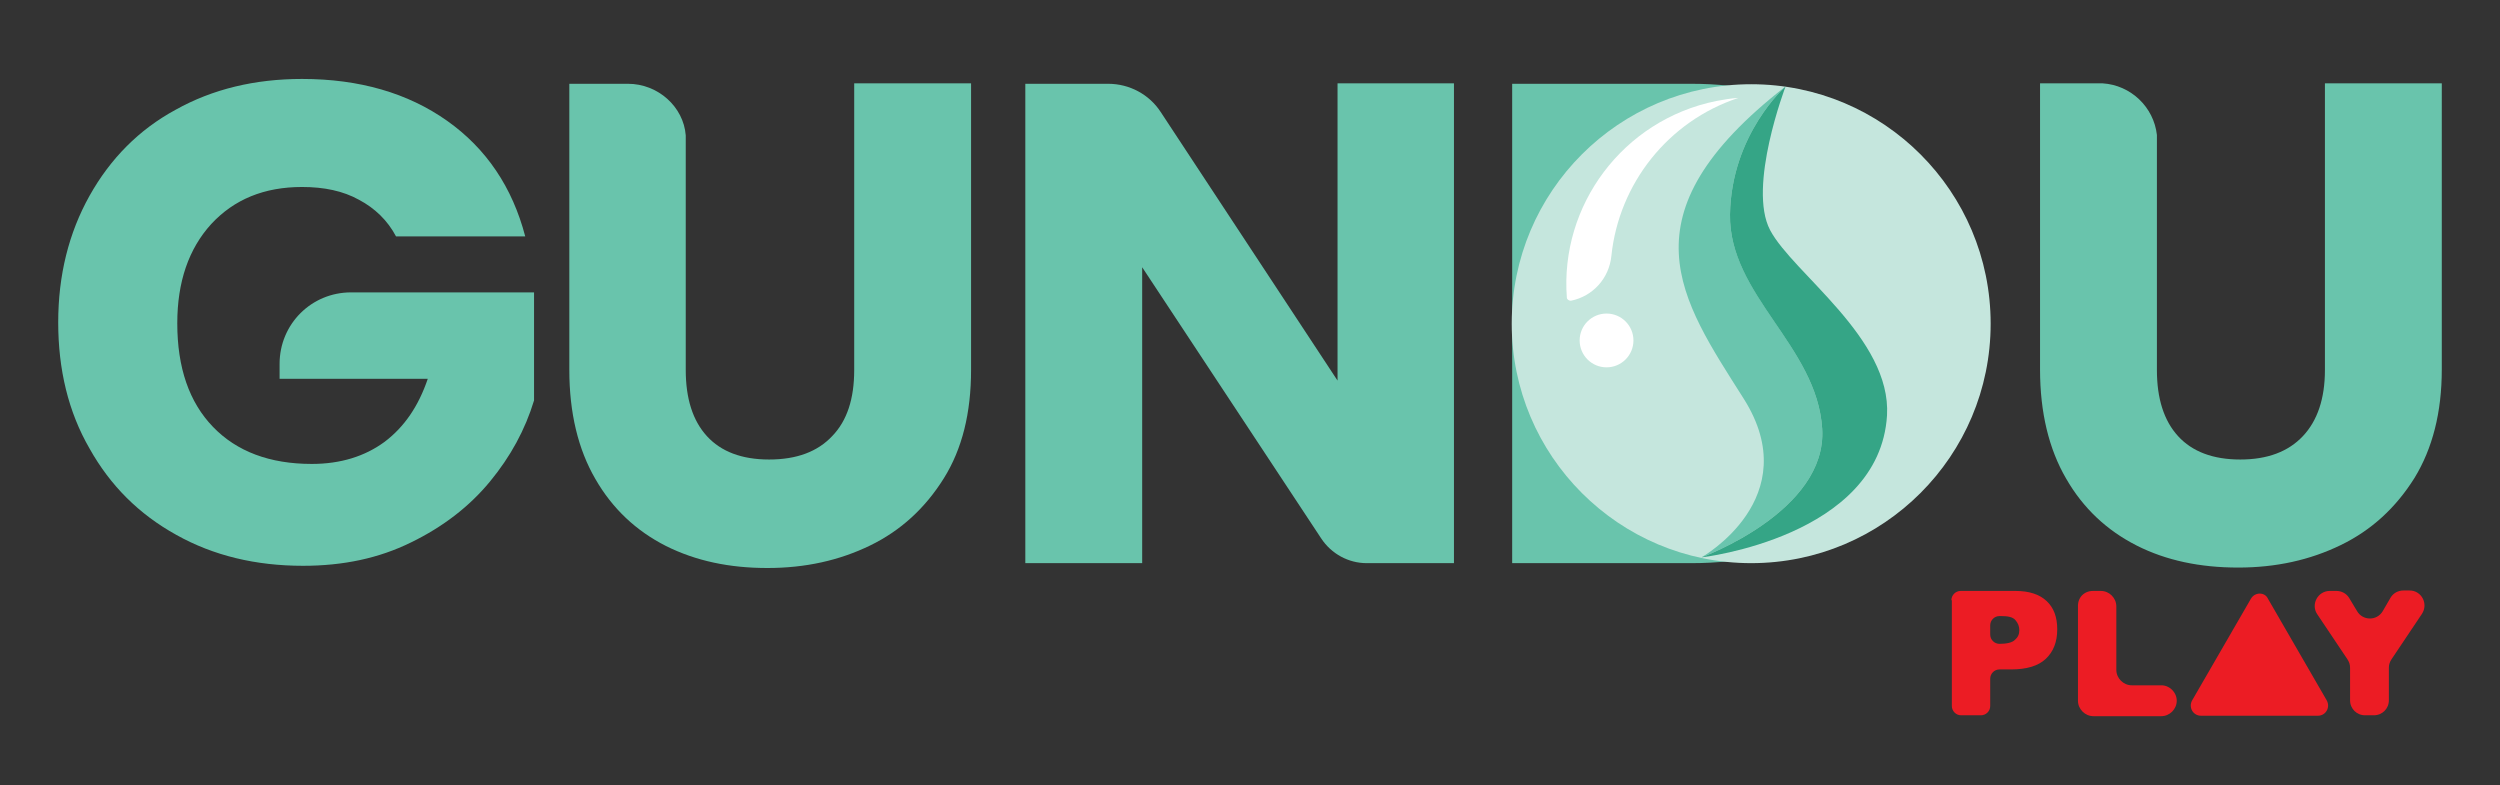 <?xml version="1.0" encoding="utf-8"?>
<!-- Generator: Adobe Illustrator 22.1.0, SVG Export Plug-In . SVG Version: 6.00 Build 0)  -->
<svg version="1.1" id="Layer_1" xmlns="http://www.w3.org/2000/svg" xmlns:xlink="http://www.w3.org/1999/xlink" x="0px" y="0px"
	 viewBox="0 0 566.9 178" style="enable-background:new 0 0 566.9 178;" xml:space="preserve">
<rect x="0" y="0" width="566.9" height="178" fill="#333333" stroke="none"/>
<style type="text/css">
	.st0{fill:#69C4AC;}
	.st1{fill:#C5E6DD;}
	.st2{fill:#FFFFFF;}
	.st3{fill:#6AC5AE;}
	.st4{fill:#35A586;}
	.st5{fill:#EC1C24;}
</style>
<g>
	<g>
		<path class="st0" d="M63.4,82.5v3.4H97c-2.1,6.2-5.3,10.9-9.8,14.3c-4.5,3.3-10,5-16.5,5c-9.5,0-17-2.8-22.4-8.4
			s-8.1-13.4-8.1-23.5c0-9.4,2.6-16.9,7.7-22.5c5.2-5.6,12-8.4,20.6-8.4c5,0,9.3,0.9,12.9,2.9c3.6,1.9,6.5,4.7,8.4,8.3h29.3
			c-2.9-11.1-8.8-19.9-17.7-26.2s-19.9-9.5-32.9-9.5c-10.7,0-20.3,2.3-28.7,7C31.5,29.4,25,36,20.3,44.4s-7.1,18-7.1,28.7
			s2.3,20.3,7.1,28.6c4.7,8.4,11.2,14.9,19.7,19.6c8.4,4.7,18,7,28.7,7c9.1,0,17.2-1.7,24.5-5.3c7.2-3.5,13.2-8.1,17.9-13.8
			c4.7-5.7,8-11.8,10-18.4V66.3H79.6C70.6,66.3,63.4,73.5,63.4,82.5z"/>
		<path class="st0" d="M193.7,18.9v65c0,6.5-1.6,11.5-5,15c-3.3,3.5-8,5.3-14.3,5.3c-6.2,0-10.9-1.8-14.1-5.3
			c-3.2-3.5-4.8-8.5-4.8-15V30.7C155,24.2,149.2,19,142.4,19h-13.3v64.9c0,9.7,2,18,5.9,24.7c3.9,6.8,9.3,11.8,16,15.2
			c6.8,3.4,14.4,5,23,5s16.3-1.7,23.3-5.1c7-3.4,12.5-8.5,16.7-15.2s6.2-14.9,6.2-24.6v-65H193.7z"/>
		<path class="st0" d="M303.3,18.9v67.4l-40.1-60.9c-2.6-4-7.1-6.4-11.9-6.4h-18.8v108.7H259V60.6l40.6,61.5
			c2.3,3.5,6.2,5.6,10.3,5.6h19.8V18.9H303.3z"/>
		<path class="st0" d="M433.5,44.9c-4.7-8.2-11.3-14.6-19.9-19.1S395,19,383.6,19h-40.7v108.7h40.7c11.4,0,21.3-2.3,30-6.8
			c8.6-4.5,15.3-10.9,20-19.2s7-17.7,7-28.3C440.5,62.5,438.2,53.1,433.5,44.9z M405.2,96.5c-5.6,5.5-13.4,8.2-23.4,8.2h-12.6V41.5
			h12.6c10,0,17.8,2.8,23.4,8.4s8.4,13.4,8.4,23.4S410.8,91,405.2,96.5z"/>
		<path class="st0" d="M527.2,18.9v65c0,6.5-1.7,11.5-5,15s-8,5.3-14.2,5.3s-10.9-1.8-14.1-5.3s-4.8-8.5-4.8-15V30.8
			c0-0.1,0-0.1,0-0.2c-0.7-6.3-5.9-11.3-12.3-11.7h-14.2v64.9c0,9.7,2,18,5.9,24.7c3.9,6.8,9.3,11.8,16,15.2s14.4,5,23,5
			c8.6,0,16.3-1.7,23.3-5.1c7-3.4,12.5-8.5,16.7-15.2c4.1-6.7,6.2-14.9,6.2-24.6V18.9H527.2z"/>
	</g>
	<g>
		<circle class="st1" cx="397.1" cy="73.4" r="54.3"/>
		<path class="st2" d="M365.4,58c1.7-16.3,12.8-30.5,28.8-35.8c-1.7,0.1-3.4,0.4-5,0.7c-21.2,4.3-35.5,23.7-33.9,44.6
			c0,0.4,0.5,0.7,0.9,0.7l0,0C361.2,67.2,364.9,63.1,365.4,58z"/>
		<circle class="st2" cx="364.3" cy="77.2" r="6.1"/>
		<path class="st3" d="M404.9,19.6c0,0-12.3,10.8-12.6,29s19.7,29.8,20.9,48.6s-27.4,29.2-27.4,29.2s23.9-13.4,9.6-36
			S367.3,48.9,404.9,19.6z"/>
		<path class="st4" d="M401.4,52.2c-5.2-9.8,3.5-32.6,3.5-32.6s-12.3,10.8-12.6,29C392,66.9,412,78.4,413.2,97.2
			c1.2,18.8-27.4,29.2-27.4,29.2s40.4-4.6,42.1-32.2C428.9,76.7,406.6,62,401.4,52.2z"/>
	</g>
</g>
<g>
	<path class="st5" d="M442.5,136.1c0-1.2,1-2.1,2.1-2.1H457c3.2,0,5.5,0.8,7.1,2.3s2.4,3.6,2.4,6.4c0,2.9-0.9,5.1-2.6,6.7
		s-4.3,2.4-7.9,2.4h-2.6c-1.2,0-2.1,1-2.1,2.1v6.2c0,1.2-1,2.1-2.1,2.1h-4.5c-1.2,0-2.1-1-2.1-2.1V136.1z M451.3,143.9
		c0,1.2,1,2.1,2.1,2.1l0,0c1.7,0,2.9-0.3,3.5-0.9c0.7-0.6,1-1.3,1-2.2c0-0.9-0.3-1.6-0.9-2.3s-1.7-0.9-3.3-0.9h-0.3
		c-1.2,0-2.1,1-2.1,2.1V143.9z"/>
	<path class="st5" d="M474.6,134h1.8c1.9,0,3.5,1.6,3.5,3.5v14.4c0,1.9,1.6,3.5,3.5,3.5h6.7c1.9,0,3.5,1.6,3.5,3.5v0
		c0,1.9-1.6,3.5-3.5,3.5h-15.4c-1.9,0-3.5-1.6-3.5-3.5v-21.3C471.1,135.5,472.6,134,474.6,134z"/>
	<path class="st5" d="M528.3,134h1.5c1.2,0,2.3,0.6,2.9,1.6l1.8,3c1.3,2.2,4.5,2.2,5.8,0l1.8-3.1c0.6-1,1.7-1.6,2.9-1.6h1.4
		c2.7,0,4.3,3,2.8,5.3l-6.9,10.3c-0.4,0.6-0.6,1.2-0.6,1.9v7.4c0,1.9-1.5,3.4-3.4,3.4h-2c-1.9,0-3.4-1.5-3.4-3.4v-7.4
		c0-0.7-0.2-1.3-0.6-1.9l-6.9-10.3C524,137,525.6,134,528.3,134z"/>
	<path class="st5" d="M510.4,135.8l-13.3,23c-0.9,1.6,0.2,3.5,2,3.5h26.5c1.8,0,2.9-1.9,2-3.5l-13.3-23
		C513.6,134.2,511.3,134.2,510.4,135.8z"/>
</g>
</svg>
